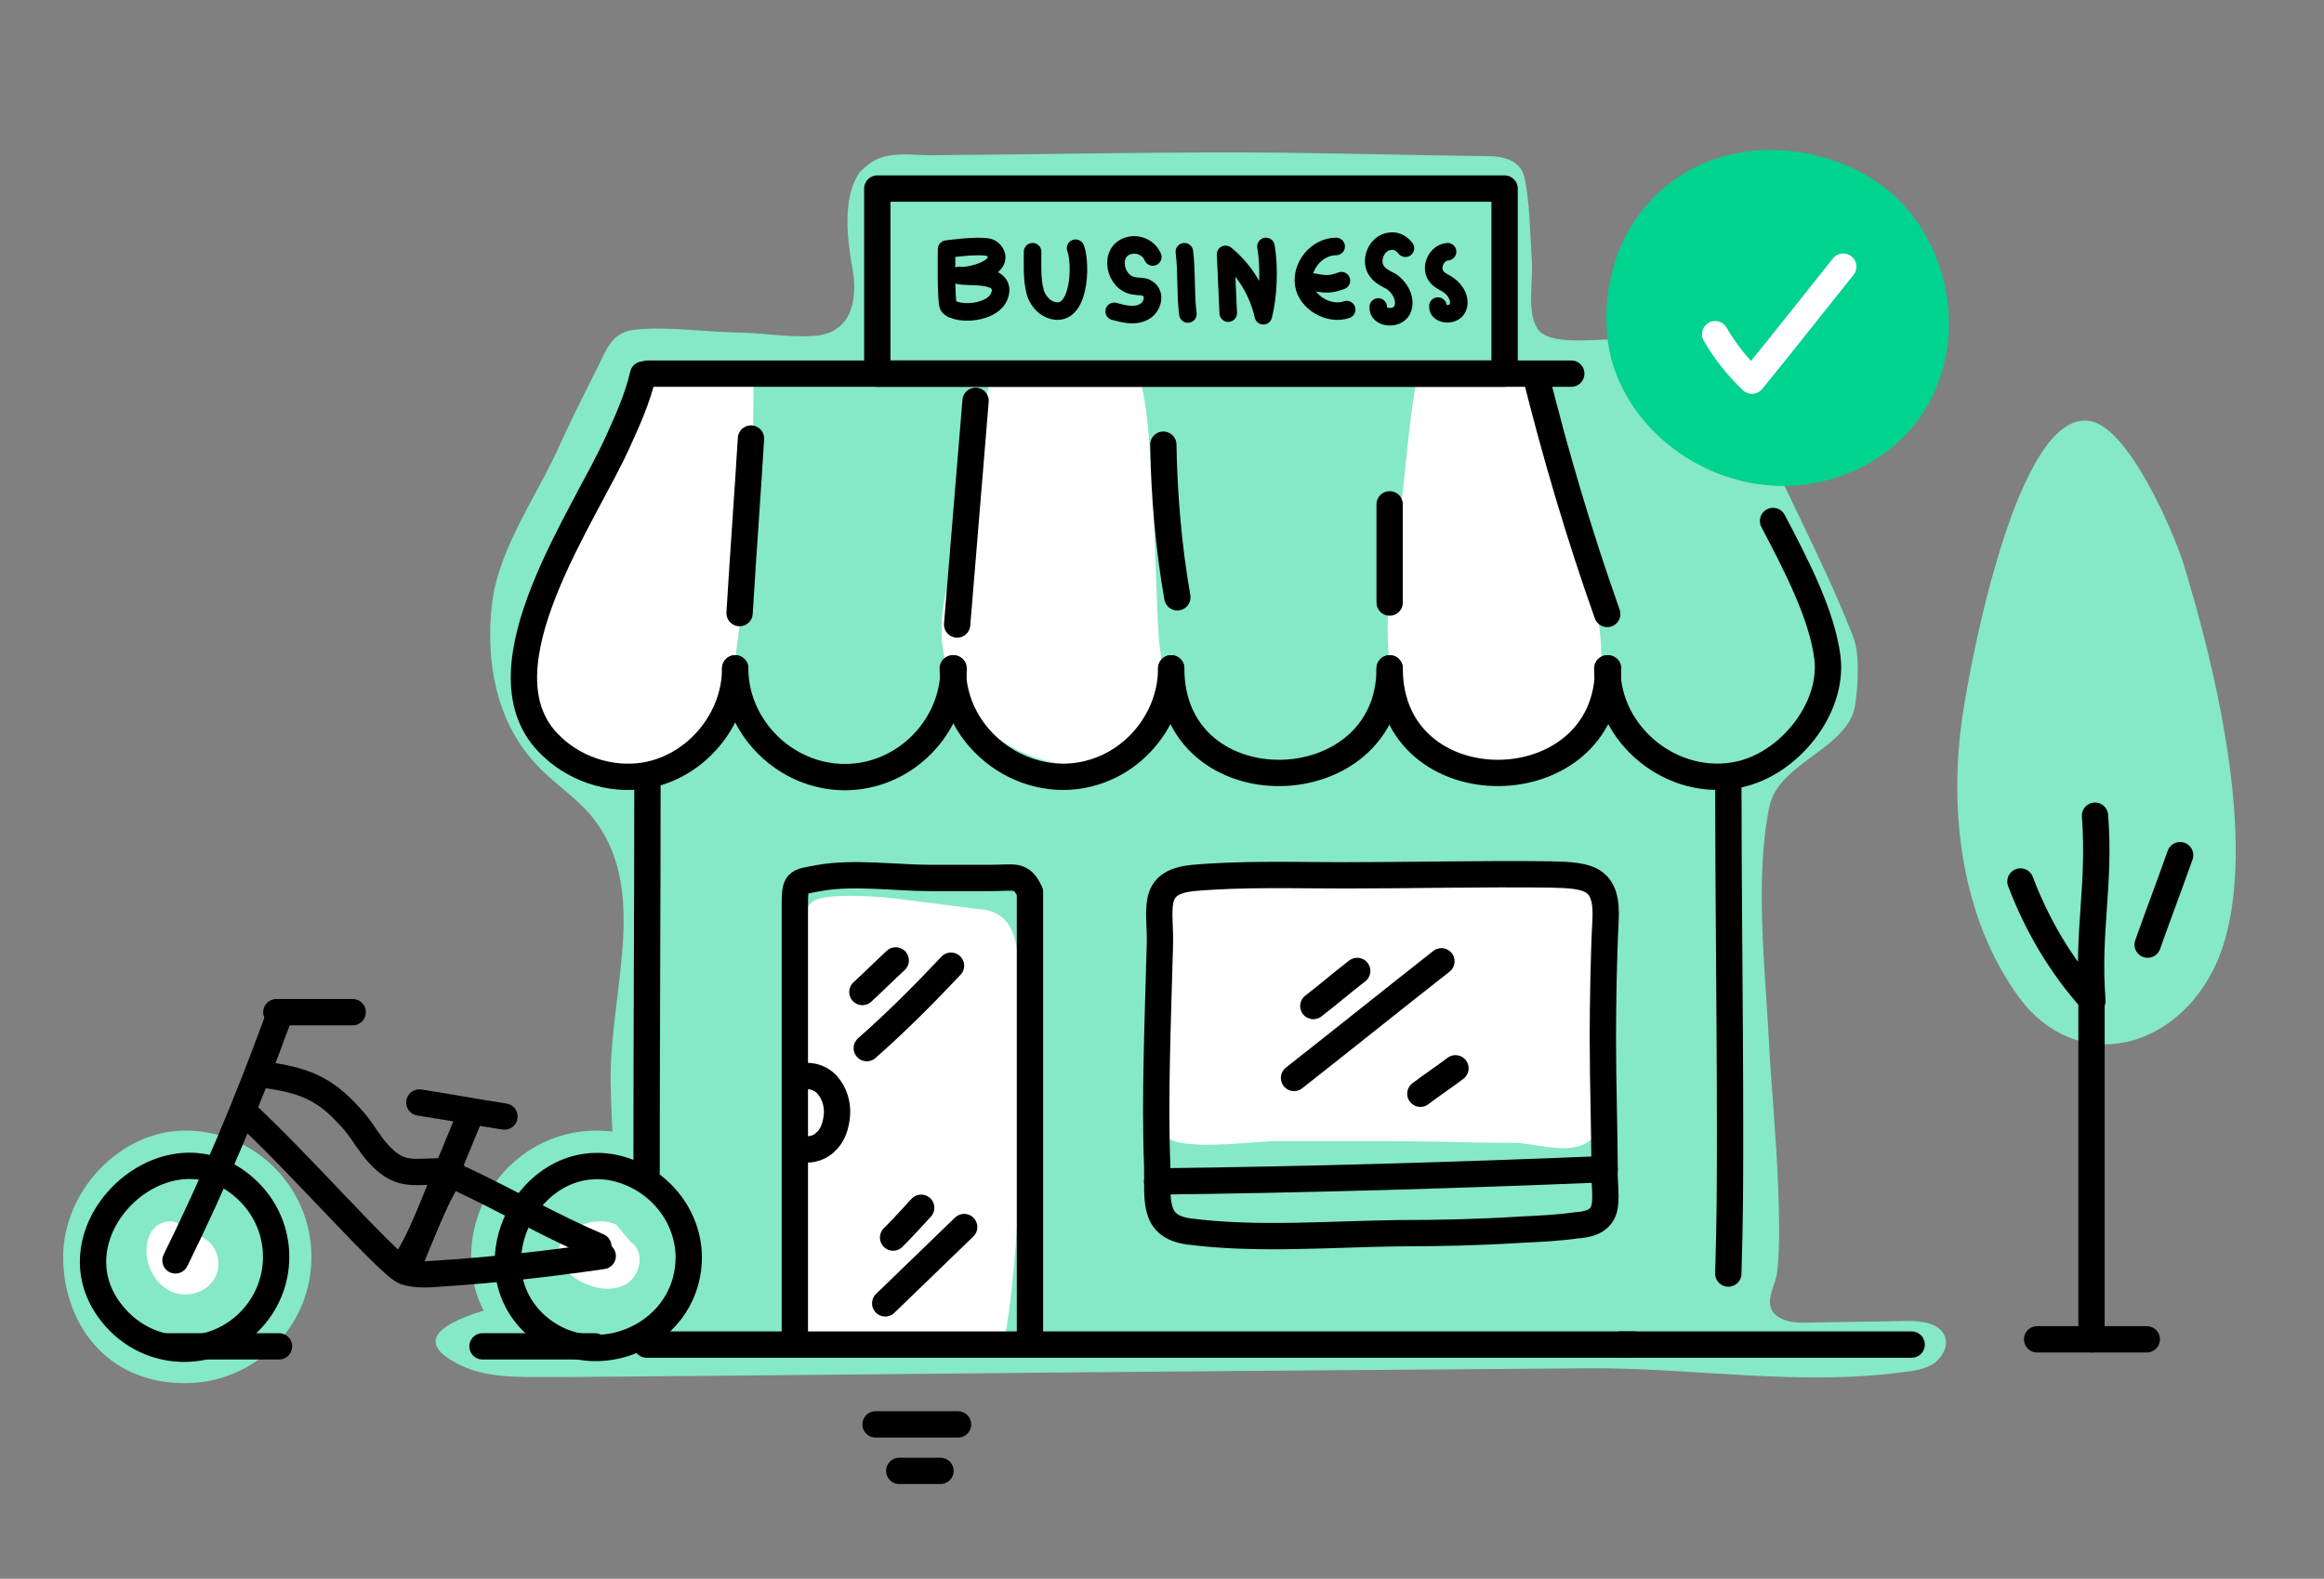 <?xml version="1.0" encoding="utf-8"?>
<!-- Generator: Adobe Illustrator 22.1.0, SVG Export Plug-In . SVG Version: 6.00 Build 0)  -->
<svg version="1.1" id="Layer_1" xmlns="http://www.w3.org/2000/svg" xmlns:xlink="http://www.w3.org/1999/xlink" x="0px" y="0px"
	 width="264.9px" height="180px" viewBox="0 0 264.9 180" style="enable-background:new 0 0 264.9 180;" xml:space="preserve">
<rect x="0" y="0" width="264.9" height="180" fill="#808080" stroke="none"/>
<style type="text/css">
	.st0{fill:#BDB8FF;}
	.st1{fill:none;stroke:#000000;stroke-width:3;stroke-linecap:round;stroke-linejoin:round;stroke-miterlimit:10;}
	.st2{fill:#FFFFFF;}
	.st3{fill:#7849FF;}
	.st4{fill:none;stroke:#FFFFFF;stroke-width:2;stroke-linecap:round;stroke-linejoin:round;stroke-miterlimit:10;}
	.st5{fill:#85E8C7;}
	.st6{fill:#00D28F;}
	.st7{fill:none;stroke:#FFFFFF;stroke-width:3;stroke-linecap:round;stroke-linejoin:round;stroke-miterlimit:10;}
	.st8{fill:none;stroke:#000000;stroke-width:2;stroke-linecap:round;stroke-linejoin:round;stroke-miterlimit:10;}
</style>
<path class="st2" d="M19.2,141.1c-0.8-0.5-2-0.2-2.7,0.5c-0.7,0.7-0.9,1.7-0.9,2.7c0,1.8,1.1,3.7,2.7,4.5c1.7,0.8,3.9,0.3,4.9-1.2
	c1.1-1.5,0.6-3.9-1-4.8"/>
<g>
	<path class="st5" d="M7.2,143.3c0,7.2,4.6,14.4,13.9,14.4c7.9,0,14.4-6.4,14.4-14.4c0-7.9-6.4-14.4-14.4-14.4
		C13.7,128.9,7.2,135.8,7.2,143.3z"/>
	<path class="st2" d="M20.3,139.5c-0.8-0.5-2-0.2-2.7,0.5s-0.9,1.7-0.9,2.7c0,1.8,1.1,3.7,2.7,4.5c1.7,0.8,3.9,0.3,4.9-1.2
		c1.1-1.5,0.6-3.9-1-4.8"/>
	<path class="st5" d="M53.7,143.3c0,17.4,28.7,17.9,28.7,0c0-7.9-6.4-14.4-14.4-14.4C60.1,128.9,53.7,135.4,53.7,143.3z"/>
	<path class="st5" d="M223.7,81.6c0.8-5.6,6.2-35,14.5-33.6c4.5,0.7,9.6,12.9,10.6,16c3.6,11.7,9.2,33.9,3.8,45.9
		c-4.4,9.7-15.7,12.8-22.4,3.9C223.5,104.7,222.1,92.3,223.7,81.6z"/>
	<path class="st5" d="M98.7,19c2-1.9,5-1.3,7.4-1.3c13.2-0.1,26.3-0.4,39.5-0.3c7.9,0.1,15.8,0.3,23.8,0.4c1.9,0,4,0.4,4.4,2.6
		c0.6,3,0.6,6.2,0.8,9.3c0.2,2.2-0.6,5.7,0.6,7.7c1.2,2,6.2,1.3,8.4,1.3c3.1,0,6.2,0,9.3-0.2c4.2-0.2,4.2,2.3,5.5,5.6
		c3.9,9.9,8.9,18.5,12.8,28.4c0.8,2,0.6,5.4,0.3,7.6c-0.5,5.2-8.7,6.7-9.8,11.8c-1.7,8-0.5,18.6-0.1,26.3c0.3,5.8,0.9,11.7,1.1,17.5
		c0.1,3,0.2,6.1-0.1,9.1c-0.1,1.8-2,4.1,0.2,5.4c1,0.6,2.1,0.6,3.2,0.6c3.8-0.1,7.6-0.1,11.3-0.2c1.7,0,3.8,0.2,4.4,1.8
		c0.4,1.1-0.3,2.3-1.2,3c-0.9,0.6-2.1,0.9-3.3,1c-12.1,1.7-24.2-0.5-36.3-0.4c-12.9,0.1-25.8,0.2-38.7,0.3
		c-25.8,0.2-51.7,0.5-77.5,0.7c-1.3,0-2.6,0-3.9,0c-2.8,0-6.1-0.1-8.8-1.6c-6.4-3.4,2-5.7,5-6.5c2.4-0.7,5-0.6,7.5-0.4
		c1.6,0.1,4.1,0.9,5.1-0.9c0.8-1.4,0.4-3.4,0.5-5c0.3-6.4-0.4-12.8-0.5-19.3c-0.1-10.1,4.3-21.3-1.6-29.5c-1.9-2.7-4.9-4.4-7.1-6.9
		c-4.4-4.8-5.6-11.8-4.8-18.2c0.8-6.4,5.3-12.4,7.9-18.4c1.2-2.6,2.5-5.2,3.8-7.8c1.2-2.2,1.7-4.6,4.5-4.9c3.5-0.4,7.7,0.2,11.3,0.3
		c3.1,0,6.1,0.6,9.2,0.4c4.1-0.3,5-3.8,4.4-7.5c-0.6-3.3-1.3-8.4,0.9-11.3C98.4,19.3,98.5,19.1,98.7,19z"/>
	<path class="st2" d="M70.2,139.6c-1.9-0.8-4.3-0.2-5.7,1.3c-0.5,0.6-0.9,1.3-0.9,2.1c0,1.1,0.9,2,1.9,2.7c1.7,1.1,3.9,1.7,5.7,0.8
		c1.8-0.9,2.4-3.8,0.7-4.9"/>
	<path class="st2" d="M111.2,103.6c0.9,0.1,1.9,0.2,2.6,0.7c1.9,1.1,2.2,3.8,2.3,6c0.3,13,0.6,29.1-1.5,41.9
		c-6.1,0.6-17.1-0.7-23.1-0.1c-1.2-11.4,0.8-22.9,0-34.3c-0.2-2.9-1.7-13.4,1.3-15.1c1.5-0.9,7.2-0.5,8.9-0.3
		C104.8,102.8,108,103.2,111.2,103.6z"/>
	<path class="st2" d="M181.6,129.7c-2.2,2.3-6.4,0.6-9.1,0.6c-4.7,0-9.5-0.2-14.2-0.2c-4.3,0-8.6,0-12.9,0c-2.5,0-11.4,1.3-12.6-0.7
		c-1.2-2,0.2-5.8,0.2-8c0-3.6,0-7.2,0-10.7c0-2.5-0.7-5.3-0.1-7.8c1-4,3.9-2.5,7.2-2.5c2,0,4.1,0,6.1,0c4.2,0,8.5,0,12.7,0
		c4.2,0,8.5,0,12.7-0.1c2.9,0,7.4-1.7,9.6,0.7c0.9,1,1.3,2.4,1.2,3.7c-0.1,1.7-0.6,3.2-0.7,4.9c0,2.2-0.1,4.5,0,6.7
		c0,2.4,0.1,4.7,0.2,7.1c0.1,1.8,1.3,4.4,0,6.1C181.7,129.6,181.7,129.6,181.6,129.7z"/>
	<path class="st2" d="M61.7,68.7c-1.4,3.8-2.8,8-1.4,11.8c1.9,5,8,7.1,13.4,7.1c1.6,0,3.2-0.1,4.6-0.8c3.6-1.7,4.7-6.3,5.3-10.2
		c1.6-11.2,2.3-22.4,2.3-33.7c0,0.3-9.3-0.6-10.2-0.4c-2.6,0.7-3.3,1.9-4.7,4.2C66.9,53.5,64.4,61.4,61.7,68.7z"/>
	<path class="st2" d="M107.7,68.1c-4.2,20.6,28,27.5,24.5,5.7c-0.6-3.9-0.5-31.7-3.1-31.5c-3.9,0.2-11,0.4-14.9,0.6
		c-0.4,0-0.9,0.1-1.2,0.4c-0.2,0.2-0.2,0.5-0.3,0.7C111.1,52,109.4,60,107.7,68.1C107.7,68.1,107.7,68.1,107.7,68.1z"/>
	<path class="st2" d="M158.2,70c-0.3,8.4,1.6,17.8,11,18.9c5.6,0.7,10.8-4,12.6-9.4c1.8-5.4-0.2-11.2-1.2-16.8
		c-1-6.3-1.1-12.7-4.4-18.2c-2-3.2-11.3-1.4-14.7-1.3c-1.2,6.3-1.3,12.7-2.5,19C158.6,64.6,158.3,67.2,158.2,70z"/>
	<path class="st1" d="M73.7,133.7c0-15.4,0.1-29.8,0.1-45.1"/>
	<path class="st1" d="M186.3,153.3c-7.4,0-14.7,0-22.1,0c-17.7,0-35.4,0-53.2,0c-12.4,0-24.9,0-37.3,0"/>
	<path class="st1" d="M197,88.6c0,13.4,0.2,26.7,0.2,40.1c0,6.5,0,10-0.2,16.5"/>
	<line class="st1" x1="73.8" y1="42.6" x2="179.1" y2="42.6"/>
	<path class="st1" d="M83.8,76.2c0,5.9-4.5,11.2-10.2,12.2c-4.1,0.7-8.4-0.8-11.2-3.8c-8.1-8.6,4.4-26,8.1-34.4
		c1.1-2.4,2.2-4.9,2.8-7.5"/>
	<path class="st1" d="M108.7,76.2c0,6.7-5.6,12.4-12.4,12.4c-6.8,0-12.5-5.7-12.5-12.4"/>
	<path class="st1" d="M133.5,76.2c0,5.3-3.6,10.2-8.7,11.8c-7.8,2.5-16.2-3.6-16.2-11.8"/>
	<path class="st1" d="M158.4,76.2c0,15.6-24.9,16.2-24.9,0"/>
	<path class="st1" d="M183.3,76.2c0,15.7-24.9,16.1-24.9,0"/>
	<path class="st1" d="M202.1,59.4c2.8,5.3,5.6,10.8,6.2,15.6c0.7,5.8-4.4,12.1-10.1,13.3c-7.5,1.6-15-4.4-15-12.1"/>
	<path class="st1" d="M90.6,152.7c0-7.7,0-15.4,0-23.1c0-5.7,0-13.8,0-19.5c0-2,0-4.7,0-6.7c0-3,0.1-2.8,2.8-3.3
		c3.9-0.7,8.7,0,12.7,0c2.3,0,4.5,0,6.8,0c2.8,0,3.5-0.5,4.5,1.6V153"/>
	<path class="st1" d="M182.3,138.8c0.9-0.9,0.7-2.4,0.6-4.6c0-5.3-0.2-10.6-0.2-15.9c0-3.6,0.1-9.6,0.3-13.2c0.3-5-1.8-5.3-6.2-5.4
		c-7.9-0.1-15.7,0.1-23.5,0.1c-5.7,0-11.7-0.2-17.3,0.3c-5.1,0.5-3.6,3.7-3.8,8c-0.2,7.4-0.6,17.3-0.3,24.7c0.1,4-0.6,7,3.6,7.6
		c7.7,1,16.2,0.3,23.9,0.2c4.6,0,9.3-0.1,13.9-0.4c2.1-0.1,4.3-0.2,6.4-0.5C181.1,139.6,181.8,139.3,182.3,138.8z"/>
	<path class="st1" d="M91,122.9c1.1-0.5,2.5-0.1,3.3,0.8s1.2,2.2,1.1,3.4c-0.1,1.1-0.4,2.3-1.3,3.1c-0.8,0.8-2.1,1.1-3.2,0.6"/>
	<path class="st1" d="M98.3,113.1c1.3-1.2,2.5-2.4,3.8-3.6"/>
	<path class="st1" d="M98.8,119.5c3.4-3,6.5-6.1,9.6-9.4"/>
	<path class="st1" d="M101.8,141.1c1.1-1.1,2.1-2.2,3.2-3.4"/>
	<path class="st1" d="M100.9,148.6c3-2.9,6-5.8,9-8.7"/>
	<path class="st1" d="M149.7,114.7c1.7-1.3,3.3-2.7,5-4"/>
	<path class="st1" d="M147.5,122.9c5.6-4.4,11.2-8.9,16.8-13.3"/>
	<path class="st1" d="M161.9,124.7c1.3-1,2.7-1.9,4-2.9"/>
	<rect x="100" y="21.5" class="st1" width="71.5" height="21.1"/>
	<line class="st1" x1="184.7" y1="153.3" x2="217.9" y2="153.3"/>
	<path class="st1" d="M67.4,153.5c0.1,0,0.3,0,0.4,0H55"/>
	<path class="st1" d="M31.4,153.5c0.1,0,0.3,0,0.4,0H19"/>
	<path class="st1" d="M131.9,134.7c17-0.2,34-0.7,51-1.4"/>
	<path class="st8" d="M108.1,34.9c-0.3-0.5-0.2-6.5-0.2-6.5s3.6-0.5,4.8-0.2c0.4,0.1,0.8,0.5,0.9,1c0.2,1.6-3.4,2.4-4.3,2.2
		c1.2,0.2,2.5,0,3.7,0.4c0.9,0.3,1.3,1,0.9,2c-0.7,1.7-3.8,2.1-5.2,1.5C108.3,35.2,108.2,35,108.1,34.9z"/>
	<path class="st8" d="M117.7,28.7c0,1.5-0.1,3.1,0.3,4.6c0.2,0.8,0.9,1.7,1.7,2c3.4,1.3,3.6-5.2,2.9-7"/>
	<path class="st8" d="M131.4,29.3c-0.4-1-1.6-1.6-2.7-1.3c-2.4,0.6-1.7,4.3,0.6,4.6c0.5,0.1,1.1,0,1.5,0.3c1,0.6,0.6,2.2-0.5,2.7
		c-1,0.5-2.2,0.2-3.3-0.1"/>
	<path class="st8" d="M135,28.7c0.3,2.4,0.1,4.7,0.4,7.1"/>
	<path class="st8" d="M140,35.7c-0.1-2.2-0.2-4.4-0.3-6.7c2.2,1.8,3.7,4.3,4.3,7c0.6-2.3,0.7-5.6,0.3-7.9"/>
	<path class="st8" d="M152.3,28.1c-2.2,0-4,2.2-3.7,4.3s2.9,3.6,4.9,2.9"/>
	<path class="st8" d="M148.6,32c1.9,0.2,2.5,0.7,4.3,0"/>
	<path class="st8" d="M160.2,28.3c-0.4-0.5-1-0.9-1.7-0.8c-1.6,0.1-2.5,2.3-1.5,3.5c0.4,0.5,1,0.8,1.6,1.1c1,0.7,1.8,2.1,1.2,3.3
		c-0.6,1.1-2.8,0.9-2.7-0.4"/>
	<path class="st8" d="M165,28.7c-1.3,0.1-2.1,1.9-1.2,2.9c0.3,0.4,0.9,0.6,1.3,0.9c0.9,0.6,1.5,1.8,1,2.7c-0.5,0.9-2.3,0.7-2.2-0.3"
		/>
	<path class="st1" d="M84.3,69.9c0.4-6.6,0.9-13.3,1.3-19.9"/>
	<path class="st1" d="M111.2,45.7c-0.7,8.5-1.4,17-2.1,25.5"/>
	<path class="st1" d="M132.6,50.7c0.1,5.8,0.6,11.7,1.6,17.4"/>
	<path class="st1" d="M158.4,68.7c0-3.7,0-7.5,0-11.2"/>
	<path class="st1" d="M175,42.6c2.3,9.2,5,18.4,8.2,27.4"/>
	<line class="st1" x1="232.2" y1="152.7" x2="244.7" y2="152.7"/>
	<path class="st1" d="M238.4,152.7c0-0.2,0-0.4,0-0.6v-38.6"/>
	<path class="st1" d="M230.3,100.5c1.9,5,4.6,9.6,8.2,13.6c-0.6-8.1,0.9-13,0.3-21.1"/>
	<path class="st1" d="M244.8,107.7c1.2-3.4,2.5-6.8,3.7-10.2"/>
	<path class="st1" d="M13.6,150.7c4.1,4.1,10.7,4.1,14.8,0c4.1-4.1,4.1-10.7,0-14.8C19.1,126.6,4.2,141.2,13.6,150.7z"/>
	<path class="st1" d="M60.7,150.7c6.3,6.3,17.4,2,17.8-6.9c0.2-5.2-3.6-9.7-8.7-10.7C60.4,131.4,53.9,143.9,60.7,150.7z"/>
	<path class="st1" d="M20,143.7c4.4-8.9,8.2-18,11.6-27.3"/>
	<path class="st1" d="M27.7,126.7c5.8,5.2,16.8,17.8,18.5,18.3c1.3,0.4,2.6,0.3,3.9,0.2c6.2-0.4,12.4-1.1,18.6-2
		c-0.3-0.4-0.6-0.8-0.9-1.1"/>
	<path class="st1" d="M30.6,122.6c4.7,0.7,6.8,1.8,9.9,5.4c0.9,1.1,1.6,2.4,2.6,3.5c2.8,3.1,4.4,1.8,8.5,2.1
		c-2.2,2.9-3.5,7.9-5.8,10.9"/>
	<path class="st1" d="M46.6,144.2c2.3-5.5,4.5-11.1,6.8-16.6"/>
	<path class="st1" d="M47.8,125.7c3.2,0.5,6.5,1.1,9.7,1.6"/>
	<path class="st1" d="M52.7,134.5c5.1,2.4,10.3,5.4,15.5,7.6"/>
	<path class="st1" d="M31.5,115.4c2.9,0,5.8,0,8.7,0"/>
	<path class="st1" d="M99.8,162.4c0.9,0,1.8,0,2.7,0h6.7"/>
	<path class="st1" d="M102.5,167.7c1.6,0,3.1,0,4.7,0"/>
	<g>
		<path class="st6" d="M183.2,38.3c1.2,12.4,16.5,21.7,29.5,14.7c10.3-5.5,12.3-19,5.4-28.3c-5.7-7.6-17.7-9.8-25.7-5.2
			C185.8,23.3,182.5,30.5,183.2,38.3z"/>
		<path class="st7" d="M195.5,38.1c1.1,1.9,2.5,3.7,4.2,5.3c3.5-4.3,6.9-8.6,10.4-13"/>
	</g>
</g>
</svg>
